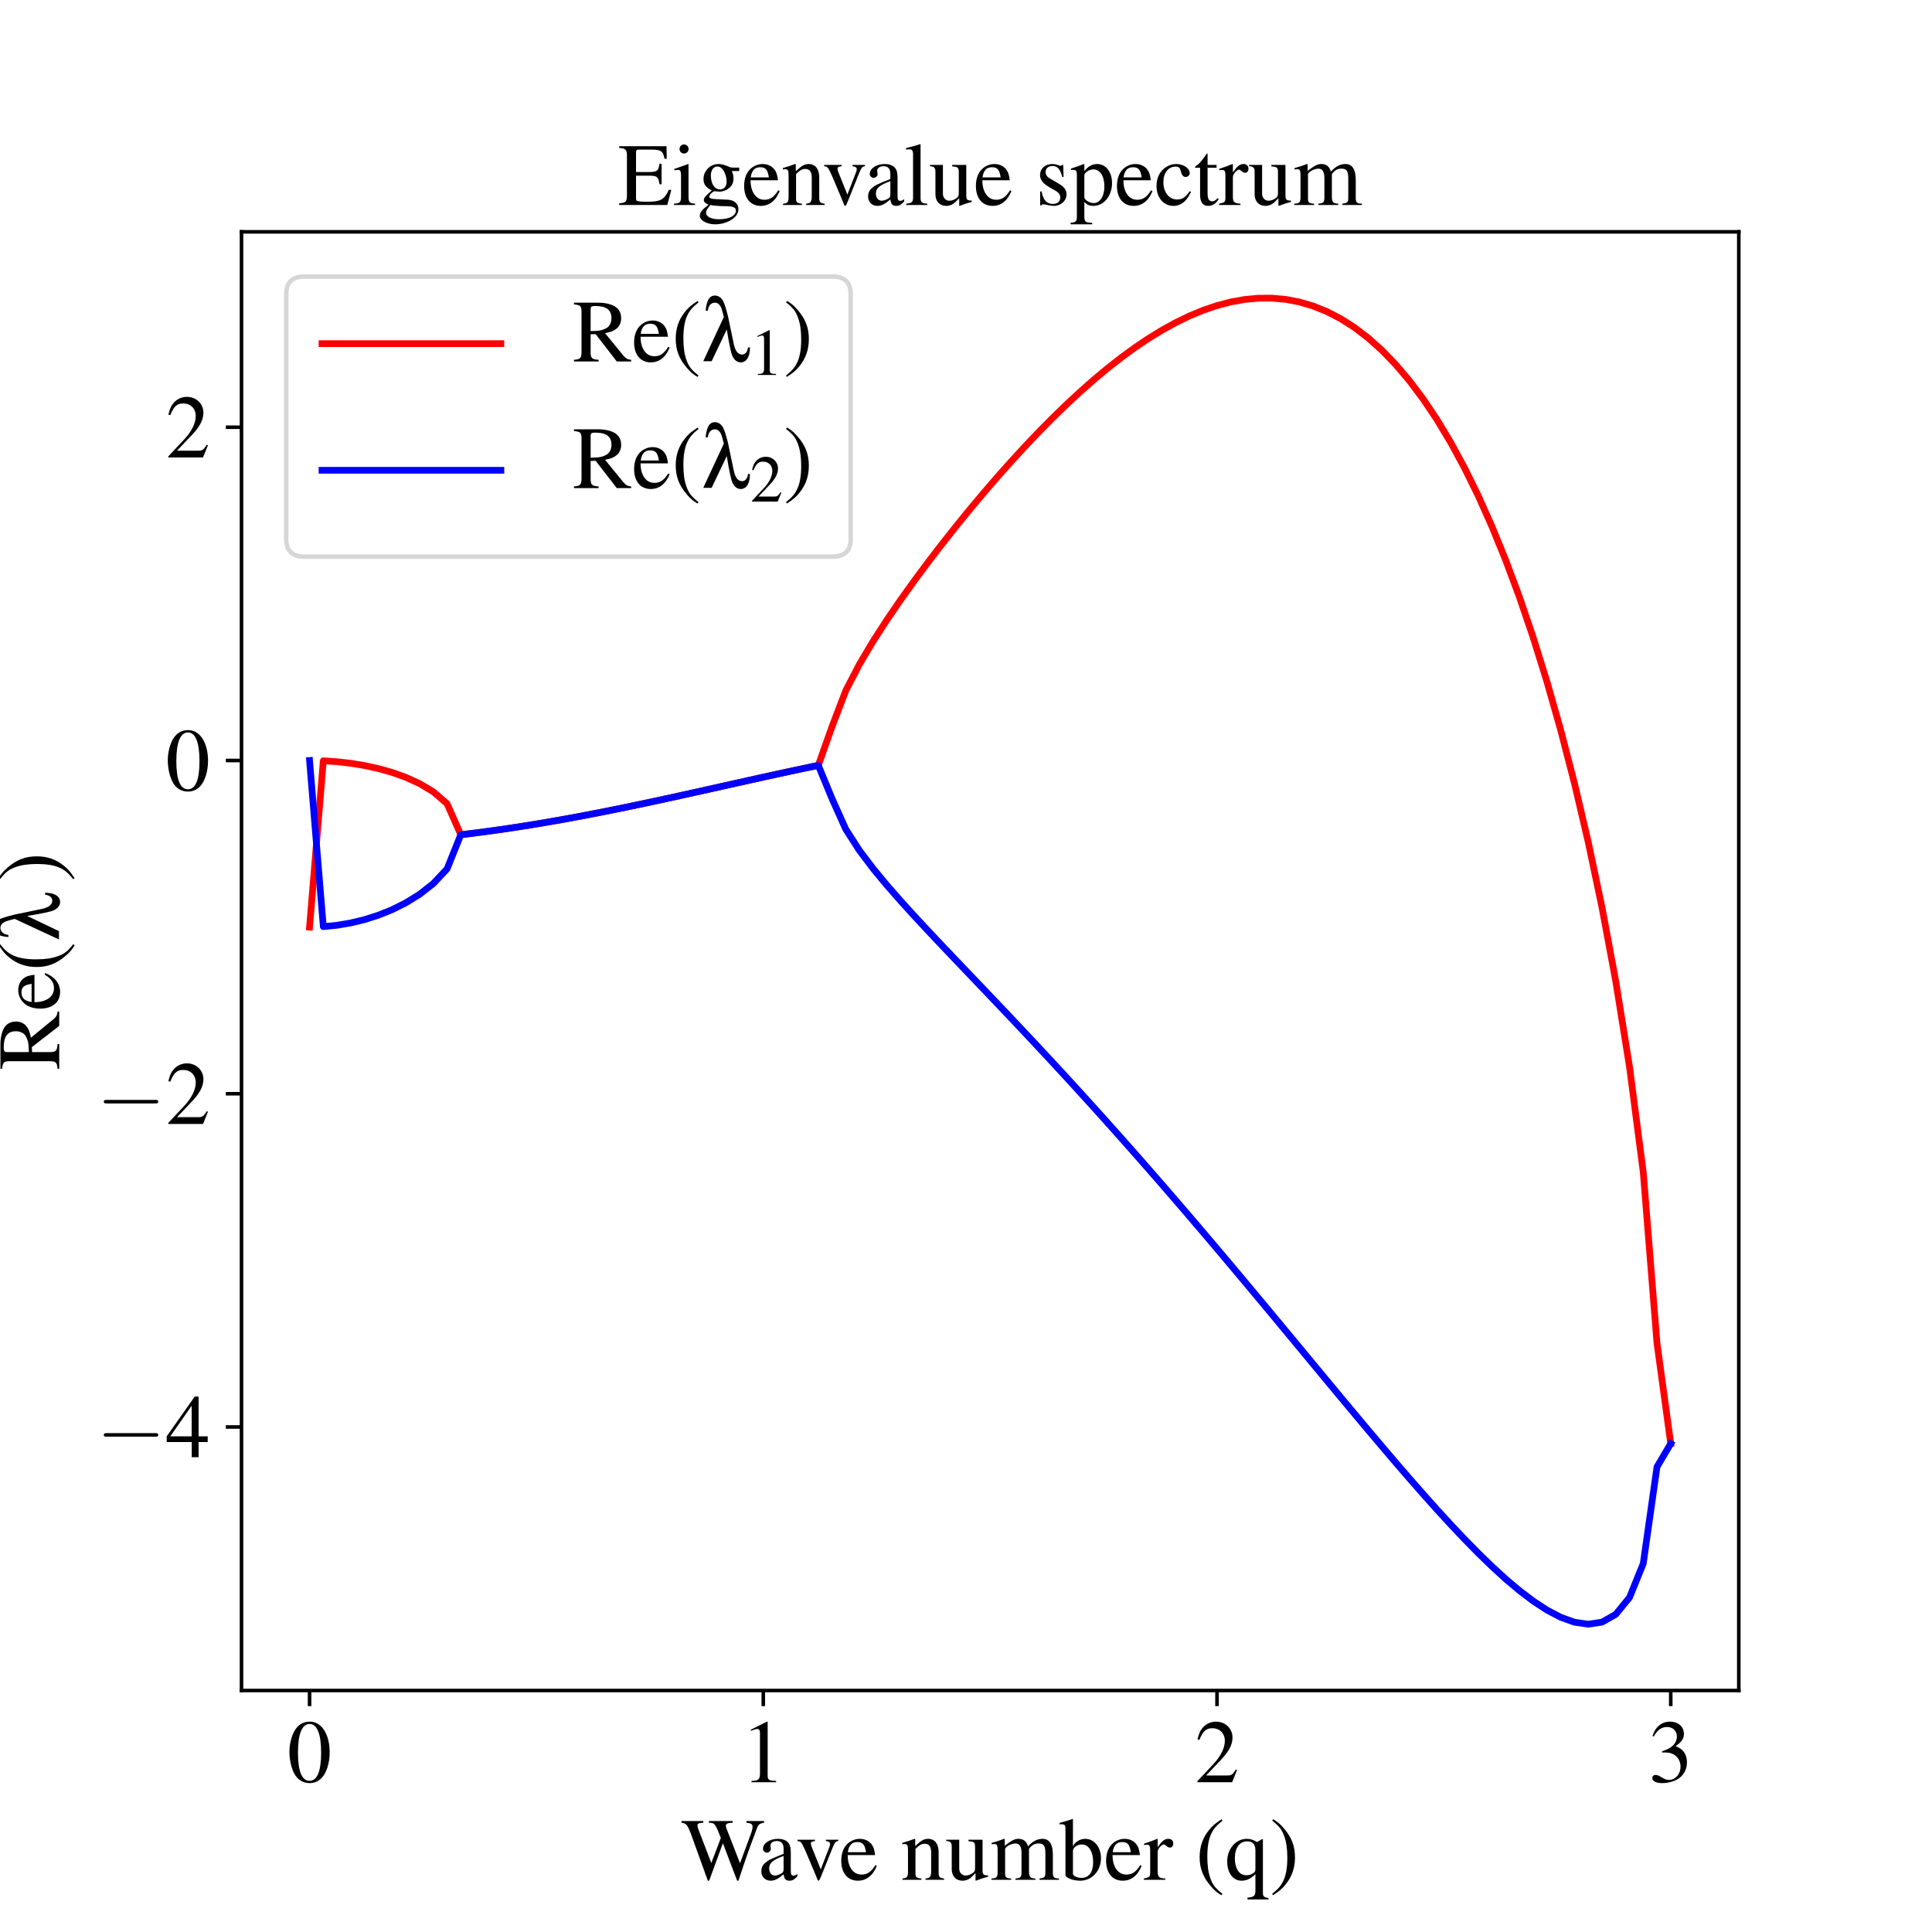 <?xml version="1.0" encoding="utf-8" standalone="no"?>
<!DOCTYPE svg PUBLIC "-//W3C//DTD SVG 1.1//EN"
  "http://www.w3.org/Graphics/SVG/1.1/DTD/svg11.dtd">
<!-- Created with matplotlib (http://matplotlib.org/) -->
<svg height="432pt" version="1.1" viewBox="0 0 432 432" width="432pt" xmlns="http://www.w3.org/2000/svg" xmlns:xlink="http://www.w3.org/1999/xlink">
 <defs>
  <style type="text/css">
*{stroke-linecap:butt;stroke-linejoin:round;}
  </style>
 </defs>
 <g id="figure_1">
  <g id="patch_1">
   <path d="M 0 432 
L 432 432 
L 432 0 
L 0 0 
z
" style="fill:#ffffff;"/>
  </g>
  <g id="axes_1">
   <g id="patch_2">
    <path d="M 54 378 
L 388.8 378 
L 388.8 51.84 
L 54 51.84 
z
" style="fill:#ffffff;"/>
   </g>
   <g id="matplotlib.axis_1">
    <g id="xtick_1">
     <g id="line2d_1">
      <defs>
       <path d="M 0 0 
L 0 3.5 
" id="mde72d233e1" style="stroke:#000000;stroke-width:0.8;"/>
      </defs>
      <g>
       <use style="stroke:#000000;stroke-width:0.8;" x="69.218" xlink:href="#mde72d233e1" y="378"/>
      </g>
     </g>
     <g id="text_1">
      <!-- $0$ -->
      <defs>
       <path d="M 25.406 68 
C 19.906 68 15.703 66.297 12 62.797 
C 6.203 57.203 2.406 45.688 2.406 34 
C 2.406 23.094 5.703 11.391 10.406 5.797 
C 14.094 1.391 19.203 -1 25 -1 
C 30.094 -1 34.406 0.688 38 4.188 
C 43.797 9.688 47.594 21.297 47.594 33.391 
C 47.594 53.891 38.5 68 25.406 68 
z
M 25.094 65.391 
C 33.5 65.391 38 54.094 38 33.188 
C 38 12.297 33.594 1.594 25 1.594 
C 16.406 1.594 12 12.297 12 33.094 
C 12 54.297 16.5 65.391 25.094 65.391 
z
" id="Nimbus_Roman_No9_L_Regular-48"/>
      </defs>
      <g transform="translate(64.237 398.509)scale(0.2 -0.2)">
       <use transform="scale(0.996)" xlink:href="#Nimbus_Roman_No9_L_Regular-48"/>
      </g>
     </g>
    </g>
    <g id="xtick_2">
     <g id="line2d_2">
      <g>
       <use style="stroke:#000000;stroke-width:0.8;" x="170.673" xlink:href="#mde72d233e1" y="378"/>
      </g>
     </g>
     <g id="text_2">
      <!-- $1$ -->
      <defs>
       <path d="M 29.094 68 
L 11.094 59 
L 11.094 57.594 
C 12.297 58.094 13.406 58.484 13.797 58.688 
C 15.594 59.391 17.297 59.781 18.297 59.781 
C 20.406 59.781 21.297 58.297 21.297 55.078 
L 21.297 9.359 
C 21.297 6.031 20.5 3.719 18.906 2.797 
C 17.406 1.891 16 1.594 11.797 1.5 
L 11.797 0 
L 39.406 0 
L 39.406 1.5 
C 31.5 1.594 29.906 2.609 29.906 7.453 
L 29.906 67.797 
z
" id="Nimbus_Roman_No9_L_Regular-49"/>
      </defs>
      <g transform="translate(165.691 398.509)scale(0.2 -0.2)">
       <use transform="scale(0.996)" xlink:href="#Nimbus_Roman_No9_L_Regular-49"/>
      </g>
     </g>
    </g>
    <g id="xtick_3">
     <g id="line2d_3">
      <g>
       <use style="stroke:#000000;stroke-width:0.8;" x="272.127" xlink:href="#mde72d233e1" y="378"/>
      </g>
     </g>
     <g id="text_3">
      <!-- $2$ -->
      <defs>
       <path d="M 47.5 13.734 
L 46.203 14.25 
C 42.5 8.5 41.203 7.594 36.703 7.594 
L 12.797 7.594 
L 29.594 25.328 
C 38.5 34.703 42.406 42.359 42.406 50.219 
C 42.406 60.281 34.297 68 23.906 68 
C 18.406 68 13.203 65.797 9.5 61.797 
C 6.297 58.375 4.797 55.156 3.094 48 
L 5.203 47.484 
C 9.203 57.359 12.797 60.594 19.703 60.594 
C 28.094 60.594 33.797 54.844 33.797 46.391 
C 33.797 38.531 29.203 29.156 20.797 20.188 
L 3 1.188 
L 3 0 
L 42 0 
z
" id="Nimbus_Roman_No9_L_Regular-50"/>
      </defs>
      <g transform="translate(267.146 398.509)scale(0.2 -0.2)">
       <use transform="scale(0.996)" xlink:href="#Nimbus_Roman_No9_L_Regular-50"/>
      </g>
     </g>
    </g>
    <g id="xtick_4">
     <g id="line2d_4">
      <g>
       <use style="stroke:#000000;stroke-width:0.8;" x="373.582" xlink:href="#mde72d233e1" y="378"/>
      </g>
     </g>
     <g id="text_4">
      <!-- $3$ -->
      <defs>
       <path d="M 15.297 33.391 
C 21.203 33.391 23.5 33.188 25.906 32.297 
C 32.094 30.094 36 24.391 36 17.5 
C 36 9.094 30.297 2.594 22.906 2.594 
C 20.203 2.594 18.203 3.297 14.5 5.688 
C 11.5 7.5 9.797 8.188 8.094 8.188 
C 5.797 8.188 4.297 6.797 4.297 4.688 
C 4.297 1.188 8.594 -1 15.594 -1 
C 23.297 -1 31.203 1.594 35.906 5.688 
C 40.594 9.797 43.203 15.594 43.203 22.297 
C 43.203 27.391 41.594 32.094 38.703 35.188 
C 36.703 37.391 34.797 38.594 30.406 40.5 
C 37.297 45.188 39.797 48.891 39.797 54.297 
C 39.797 62.391 33.406 68 24.203 68 
C 19.203 68 14.797 66.297 11.203 63.094 
C 8.203 60.391 6.703 57.797 4.5 51.797 
L 6 51.391 
C 10.094 58.703 14.594 61.984 20.906 61.984 
C 27.406 61.984 31.906 57.594 31.906 51.297 
C 31.906 47.688 30.406 44.094 27.906 41.594 
C 24.906 38.594 22.094 37.094 15.297 34.688 
z
" id="Nimbus_Roman_No9_L_Regular-51"/>
      </defs>
      <g transform="translate(368.6 398.509)scale(0.2 -0.2)">
       <use transform="scale(0.996)" xlink:href="#Nimbus_Roman_No9_L_Regular-51"/>
      </g>
     </g>
    </g>
    <g id="text_5">
     <!-- Wave number (q) -->
     <defs>
      <path d="M 93.203 66 
L 73.406 66 
L 73.406 64.094 
C 78.5 63.594 80.297 62.5 80.297 59.812 
C 80.297 57.719 79.703 55.141 78.703 52.344 
L 66.203 18.609 
L 53 52.547 
C 52.797 53.047 51.906 55.234 51.797 55.531 
C 50.906 57.625 50.297 59.516 50.297 60.609 
C 50.297 63 52.594 63.984 58 64.094 
L 58 66 
L 31.297 66 
L 31.297 64.094 
C 37 63.984 38 63.094 41.406 55.141 
L 44.703 46.984 
L 34 18.906 
L 19.594 56.328 
C 18.906 58.125 18.5 59.812 18.5 60.906 
C 18.5 63.094 19.906 63.797 25 64.094 
L 25 66 
L 0.5 66 
L 0.5 64.094 
C 5.594 63.594 7.094 61.812 10.797 52.453 
L 30.094 -1 
L 31.594 -1 
L 47 41.109 
L 63 -1 
L 64.5 -1 
C 73 24.984 74 27.766 84.906 57.031 
C 86.797 62.203 87.906 63.094 93.203 64.094 
z
" id="Nimbus_Roman_No9_L_Regular-87"/>
      <path d="M 44.203 6.594 
C 42.5 5.188 41.297 4.688 39.797 4.688 
C 37.5 4.688 36.797 6.094 36.797 10.5 
L 36.797 30 
C 36.797 35.188 36.297 38.094 34.797 40.5 
C 32.594 44.094 28.297 46 22.406 46 
C 13 46 5.594 41.094 5.594 34.797 
C 5.594 32.5 7.594 30.5 9.906 30.5 
C 12.297 30.5 14.406 32.5 14.406 34.688 
C 14.406 35.094 14.297 35.594 14.203 36.297 
C 14 37.188 13.906 38 13.906 38.688 
C 13.906 41.391 17.094 43.594 21.094 43.594 
C 26 43.594 28.703 40.688 28.703 35.297 
L 28.703 29.188 
C 13.297 23 11.594 22.188 7.297 18.391 
C 5.094 16.391 3.703 13 3.703 9.688 
C 3.703 3.391 8.094 -1 14.203 -1 
C 18.594 -1 22.703 1.094 28.797 6.297 
C 29.297 1.094 31.094 -1 35.203 -1 
C 38.594 -1 40.703 0.188 44.203 4 
z
M 28.703 12.297 
C 28.703 9.188 28.203 8.297 26.094 7.094 
C 23.703 5.688 20.906 4.797 18.797 4.797 
C 15.297 4.797 12.5 8.188 12.5 12.5 
L 12.5 12.891 
C 12.5 18.797 16.594 22.391 28.703 26.797 
z
" id="Nimbus_Roman_No9_L_Regular-97"/>
      <path d="M 47.703 45 
L 33.797 45 
L 33.797 43.484 
C 37 43.188 38.5 42.203 38.5 40.312 
C 38.5 39.328 38.297 38.344 37.906 37.344 
L 28 11.688 
L 17.797 37.047 
C 17.203 38.438 16.906 39.828 16.906 40.719 
C 16.906 42.5 18 43.188 21.5 43.484 
L 21.5 45 
L 1.906 45 
L 1.906 43.484 
C 5.703 43.297 6.406 42.297 11 32.094 
L 23 3.672 
C 23.203 3.078 23.5 2.375 23.797 1.594 
C 24.406 -0.203 25 -1 25.594 -1 
C 26.203 -1 26.906 0.297 28.406 3.969 
L 41.203 35.766 
C 44.094 42.5 44.703 43.188 47.703 43.484 
z
" id="Nimbus_Roman_No9_L_Regular-118"/>
      <path d="M 40.797 16.438 
C 36 8.812 31.703 5.891 25.297 5.891 
C 19.594 5.891 15.297 8.812 12.406 14.531 
C 10.594 18.344 9.906 21.656 9.703 27.797 
L 40.5 27.797 
C 39.703 34.266 38.703 37.141 36.203 40.312 
C 33.203 43.891 28.594 46 23.406 46 
C 18.406 46 13.703 44.188 9.906 40.812 
C 5.203 36.734 2.5 29.688 2.5 21.469 
C 2.5 7.594 9.703 -1 21.203 -1 
C 30.703 -1 38.203 4.891 42.406 15.734 
z
M 9.906 31 
C 11 38.719 14.406 42.391 20.5 42.391 
C 26.594 42.391 29 39.609 30.297 31 
z
" id="Nimbus_Roman_No9_L_Regular-101"/>
      <path d="M 1.594 39.797 
C 2.203 40.094 3.203 40.188 4.297 40.188 
C 7.094 40.188 8 38.688 8 33.797 
L 8 9 
C 8 3.297 6.906 1.891 1.797 1.5 
L 1.797 0 
L 23 0 
L 23 1.5 
C 17.906 1.891 16.406 3.094 16.406 6.688 
L 16.406 34.797 
C 21.203 39.297 23.406 40.484 26.703 40.484 
C 31.594 40.484 34 37.391 34 30.797 
L 34 9.891 
C 34 3.594 32.703 1.891 27.703 1.5 
L 27.703 0 
L 48.5 0 
L 48.5 1.5 
C 43.594 2 42.406 3.188 42.406 8.094 
L 42.406 31 
C 42.406 40.391 38 46 30.594 46 
C 26 46 22.906 44.297 16.094 37.891 
L 16.094 45.797 
L 15.406 46 
C 10.5 44.188 7.094 43.094 1.594 41.484 
z
" id="Nimbus_Roman_No9_L_Regular-110"/>
      <path d="M 47.906 4.984 
L 47.406 4.984 
C 42.797 4.984 41.703 6.094 41.703 10.688 
L 41.703 45 
L 25.906 45 
L 25.906 43.297 
C 32.094 43 33.297 42 33.297 37 
L 33.297 13.5 
C 33.297 10.688 32.797 9.297 31.406 8.188 
C 28.703 6 25.594 4.797 22.594 4.797 
C 18.703 4.797 15.5 8.188 15.5 12.391 
L 15.5 45 
L 0.906 45 
L 0.906 43.594 
C 5.703 43.297 7.094 41.797 7.094 37.188 
L 7.094 12 
C 7.094 4.094 11.906 -1 19.203 -1 
C 22.906 -1 26.797 0.594 29.5 3.297 
L 33.797 7.594 
L 33.797 -0.703 
L 34.203 -1 
C 39.203 1 42.797 2.094 47.906 3.5 
z
" id="Nimbus_Roman_No9_L_Regular-117"/>
      <path d="M 1.906 39.797 
C 3.203 40.094 4 40.188 5.094 40.188 
C 7.703 40.188 8.594 38.594 8.594 33.797 
L 8.594 8.5 
C 8.594 3.094 7.203 1.594 1.594 1.5 
L 1.594 0 
L 23.797 0 
L 23.797 1.5 
C 18.5 1.688 17 2.797 17 6.688 
L 17 34.891 
C 17 35.094 17.797 36.094 18.5 36.797 
C 21 39.094 25.297 40.797 28.797 40.797 
C 33.203 40.797 35.406 37.297 35.406 30.297 
L 35.406 8.594 
C 35.406 3 34.297 1.891 28.594 1.5 
L 28.594 0 
L 51 0 
L 51 1.5 
C 45.297 1.594 43.797 3.297 43.797 9.5 
L 43.797 34.688 
C 46.797 39 50.094 40.797 54.703 40.797 
C 60.406 40.797 62.203 38.094 62.203 29.797 
L 62.203 8.688 
C 62.203 3 61.406 2.188 55.594 1.5 
L 55.594 0 
L 77.5 0 
L 77.5 1.5 
L 74.906 1.688 
C 71.906 1.891 70.594 3.688 70.594 7.594 
L 70.594 28.188 
C 70.594 40 66.703 46 59 46 
C 53.203 46 48.094 43.391 42.703 37.594 
C 40.906 43.297 37.5 46 32.094 46 
C 27.703 46 24.906 44.594 16.594 38.297 
L 16.594 45.797 
L 15.906 46 
C 10.797 44.094 7.406 42.984 1.906 41.484 
z
" id="Nimbus_Roman_No9_L_Regular-109"/>
      <path d="M 15.297 68.094 
L 14.797 68.297 
C 10.594 66.797 7.906 66 3.203 64.688 
L 0.297 63.891 
L 0.297 62.297 
C 0.906 62.391 1.297 62.391 2 62.391 
C 6 62.391 6.906 61.5 6.906 57.297 
L 6.906 5.391 
C 6.906 2.297 15.406 -1 23.406 -1 
C 36.594 -1 46.797 9.984 46.797 24.297 
C 46.797 36.594 39.203 46 29.203 46 
C 23.094 46 17.297 42.391 15.297 37.484 
z
M 15.297 32.188 
C 15.297 36.094 20 39.688 25.203 39.688 
C 33 39.688 38 31.891 38 19.688 
C 38 8.594 33.203 2.188 25 2.188 
C 19.797 2.188 15.297 4.484 15.297 6.984 
z
" id="Nimbus_Roman_No9_L_Regular-98"/>
      <path d="M 0.703 39 
C 2.094 39.297 3 39.391 4.203 39.391 
C 6.703 39.391 7.594 37.797 7.594 33.391 
L 7.594 8.391 
C 7.594 3.391 6.906 2.688 0.5 1.5 
L 0.5 0 
L 24.5 0 
L 24.5 1.5 
C 17.703 1.797 16 3.297 16 9 
L 16 31.5 
C 16 34.688 20.297 39.688 23 39.688 
C 23.594 39.688 24.5 39.188 25.594 38.188 
C 27.203 36.797 28.297 36.188 29.594 36.188 
C 32 36.188 33.5 37.891 33.5 40.688 
C 33.5 43.984 31.406 46 28 46 
C 23.797 46 20.906 43.688 16 36.594 
L 16 45.797 
L 15.5 46 
C 10.203 43.797 6.594 42.5 0.703 40.594 
z
" id="Nimbus_Roman_No9_L_Regular-114"/>
      <path d="M 29.5 68 
C 22.094 63.188 19.094 60.594 15.406 55.984 
C 8.297 47.297 4.797 37.297 4.797 25.594 
C 4.797 12.891 8.5 3.094 17.297 -7.109 
C 21.406 -11.906 24 -14.109 29.203 -17.312 
L 30.406 -15.719 
C 22.406 -9.406 19.594 -5.906 16.906 1.594 
C 14.5 8.281 13.406 15.891 13.406 25.891 
C 13.406 36.391 14.703 44.594 17.406 50.797 
C 20.203 56.984 23.203 60.594 30.406 66.391 
z
" id="Nimbus_Roman_No9_L_Regular-40"/>
      <path d="M 36 42.391 
C 31.406 45.094 28.406 46 24.5 46 
C 12 46 2.406 34.812 2.406 20.453 
C 2.406 7.891 9 -1 18.406 -1 
C 24.203 -1 29.703 1.594 34.094 6.391 
L 34.094 -12.406 
C 34.094 -18 32.297 -19.5 25.203 -20 
L 25.203 -22 
L 48.797 -22 
L 48.797 -20.609 
C 43.297 -19.391 42.5 -18.578 42.5 -14.312 
L 42.5 45.594 
L 41.406 45.594 
z
M 34.094 12.672 
C 34.094 10.281 33.703 8.984 32.703 8.188 
C 30.5 6.297 27.203 5.094 24.094 5.094 
C 21 5.094 18.297 6.094 16.297 8.078 
C 13.094 10.984 11 17.453 11 24.047 
C 11 35.812 16.297 43.188 24.797 43.188 
C 31 43.188 34.094 39.906 34.094 33.219 
z
" id="Nimbus_Roman_No9_L_Regular-113"/>
      <path d="M 3.797 -17.312 
C 11.203 -12.516 14.203 -9.906 17.906 -5.312 
C 25 3.391 28.5 13.391 28.5 25.094 
C 28.5 37.891 24.797 47.594 16 57.797 
C 11.906 62.594 9.297 64.797 4.094 68 
L 2.906 66.391 
C 10.906 60.094 13.594 56.594 16.406 49.094 
C 18.797 42.391 19.906 34.797 19.906 24.797 
C 19.906 14.391 18.594 6.094 15.906 -0.016 
C 13.094 -6.312 10.094 -9.906 2.906 -15.719 
z
" id="Nimbus_Roman_No9_L_Regular-41"/>
     </defs>
     <g transform="translate(152.279 420.332)scale(0.2 -0.2)">
      <use transform="scale(0.996)" xlink:href="#Nimbus_Roman_No9_L_Regular-87"/>
      <use transform="translate(86.077 0)scale(0.996)" xlink:href="#Nimbus_Roman_No9_L_Regular-97"/>
      <use transform="translate(128.319 0)scale(0.996)" xlink:href="#Nimbus_Roman_No9_L_Regular-118"/>
      <use transform="translate(176.639 0)scale(0.996)" xlink:href="#Nimbus_Roman_No9_L_Regular-101"/>
      <use transform="translate(245.779 0)scale(0.996)" xlink:href="#Nimbus_Roman_No9_L_Regular-110"/>
      <use transform="translate(295.592 0)scale(0.996)" xlink:href="#Nimbus_Roman_No9_L_Regular-117"/>
      <use transform="translate(345.405 0)scale(0.996)" xlink:href="#Nimbus_Roman_No9_L_Regular-109"/>
      <use transform="translate(422.914 0)scale(0.996)" xlink:href="#Nimbus_Roman_No9_L_Regular-98"/>
      <use transform="translate(472.727 0)scale(0.996)" xlink:href="#Nimbus_Roman_No9_L_Regular-101"/>
      <use transform="translate(516.96 0)scale(0.996)" xlink:href="#Nimbus_Roman_No9_L_Regular-114"/>
      <use transform="translate(575.042 0)scale(0.996)" xlink:href="#Nimbus_Roman_No9_L_Regular-40"/>
      <use transform="translate(608.217 0)scale(0.996)" xlink:href="#Nimbus_Roman_No9_L_Regular-113"/>
      <use transform="translate(658.031 0)scale(0.996)" xlink:href="#Nimbus_Roman_No9_L_Regular-41"/>
     </g>
    </g>
   </g>
   <g id="matplotlib.axis_2">
    <g id="ytick_1">
     <g id="line2d_5">
      <defs>
       <path d="M 0 0 
L -3.5 0 
" id="m377413f483" style="stroke:#000000;stroke-width:0.8;"/>
      </defs>
      <g>
       <use style="stroke:#000000;stroke-width:0.8;" x="54" xlink:href="#m377413f483" y="319.076"/>
      </g>
     </g>
     <g id="text_6">
      <!-- $-4$ -->
      <defs>
       <path d="M 65.906 23 
C 67.594 23 69.406 23 69.406 25 
C 69.406 27 67.594 27 65.906 27 
L 11.797 27 
C 10.094 27 8.297 27 8.297 25 
C 8.297 23 10.094 23 11.797 23 
z
" id="CMSY10-0"/>
       <path d="M 47.203 23.391 
L 37 23.391 
L 37 68 
L 32.594 68 
L 1.203 23.391 
L 1.203 17 
L 29.297 17 
L 29.297 0 
L 37 0 
L 37 17 
L 47.203 17 
z
M 29.203 23.391 
L 5.203 23.391 
L 29.203 57.766 
z
" id="Nimbus_Roman_No9_L_Regular-52"/>
      </defs>
      <g transform="translate(21.556 325.831)scale(0.2 -0.2)">
       <use transform="scale(0.996)" xlink:href="#CMSY10-0"/>
       <use transform="translate(77.409 0)scale(0.996)" xlink:href="#Nimbus_Roman_No9_L_Regular-52"/>
      </g>
     </g>
    </g>
    <g id="ytick_2">
     <g id="line2d_6">
      <g>
       <use style="stroke:#000000;stroke-width:0.8;" x="54" xlink:href="#m377413f483" y="244.561"/>
      </g>
     </g>
     <g id="text_7">
      <!-- $-2$ -->
      <g transform="translate(21.556 251.315)scale(0.2 -0.2)">
       <use transform="scale(0.996)" xlink:href="#CMSY10-0"/>
       <use transform="translate(77.409 0)scale(0.996)" xlink:href="#Nimbus_Roman_No9_L_Regular-50"/>
      </g>
     </g>
    </g>
    <g id="ytick_3">
     <g id="line2d_7">
      <g>
       <use style="stroke:#000000;stroke-width:0.8;" x="54" xlink:href="#m377413f483" y="170.045"/>
      </g>
     </g>
     <g id="text_8">
      <!-- $0$ -->
      <g transform="translate(37.037 176.8)scale(0.2 -0.2)">
       <use transform="scale(0.996)" xlink:href="#Nimbus_Roman_No9_L_Regular-48"/>
      </g>
     </g>
    </g>
    <g id="ytick_4">
     <g id="line2d_8">
      <g>
       <use style="stroke:#000000;stroke-width:0.8;" x="54" xlink:href="#m377413f483" y="95.529"/>
      </g>
     </g>
     <g id="text_9">
      <!-- $2$ -->
      <g transform="translate(37.037 102.284)scale(0.2 -0.2)">
       <use transform="scale(0.996)" xlink:href="#Nimbus_Roman_No9_L_Regular-50"/>
      </g>
     </g>
    </g>
    <g id="text_10">
     <!-- Re($\lambda$) -->
     <defs>
      <path d="M 65.906 1.891 
C 62.094 2.188 60.094 3.188 57.203 6.578 
L 36.594 31.797 
C 43.297 33.094 46.297 34.281 49.594 36.969 
C 52.797 39.562 54.703 43.75 54.703 48.438 
C 54.703 52.719 53.406 56.406 50.797 59.297 
C 47 63.391 38.703 66 29.297 66 
L 1.703 66 
L 1.703 64.094 
C 9.203 63.297 10.203 62.203 10.203 55.125 
L 10.203 11.953 
C 10.203 3.688 9.203 2.484 1.703 1.891 
L 1.703 0 
L 29.406 0 
L 29.406 1.891 
C 21.703 2.391 20.406 3.688 20.406 10.859 
L 20.406 30.5 
L 26 30.703 
L 49.797 0 
L 65.906 0 
z
M 20.406 58.688 
C 20.406 61.484 21.5 62.297 25.5 62.297 
C 38 62.297 43.797 57.984 43.797 48.594 
C 43.797 43.594 41.703 39.391 38.094 37.484 
C 33.5 34.891 30 34.297 20.406 34.094 
z
" id="Nimbus_Roman_No9_L_Regular-82"/>
      <path d="M 7.5 57.031 
C 8.203 62.703 11.094 66 15.594 66 
C 18.797 66 21.5 63.5 23 59.031 
C 23.703 57.031 24.594 53.75 25.5 49.969 
L 2.406 0.297 
L 11.797 0.297 
L 28.797 35.953 
C 32 16.547 33.594 9.484 35.406 5.594 
C 37.594 1.297 40.797 -1 44.5 -1 
C 48.406 -1 51.5 1.391 53.203 5.797 
C 54.297 8.484 54.703 11.172 54.797 15.844 
L 52.703 15.844 
C 51.906 10.672 49.594 7.797 46 7.797 
C 43 7.797 40.406 9.688 38.797 13.172 
C 37.5 15.75 36.797 18.344 35.406 25.703 
L 32.703 38.531 
C 32.594 38.828 32.5 39.531 32.297 40.531 
C 30 53.359 26.406 65.5 24 69.094 
C 21.797 72.297 18.797 74 15.5 74 
C 9.406 74 6.203 68.797 5.094 57.031 
z
" id="Standard_Symbols_L-108"/>
     </defs>
     <g transform="translate(13.242 239.318)rotate(-90)scale(0.2 -0.2)">
      <use transform="scale(0.996)" xlink:href="#Nimbus_Roman_No9_L_Regular-82"/>
      <use transform="translate(66.45 0)scale(0.996)" xlink:href="#Nimbus_Roman_No9_L_Regular-101"/>
      <use transform="translate(110.684 0)scale(0.996)" xlink:href="#Nimbus_Roman_No9_L_Regular-40"/>
      <use transform="translate(143.859 0)scale(0.996)" xlink:href="#Standard_Symbols_L-108"/>
      <use transform="translate(210.807 0)scale(0.996)" xlink:href="#Nimbus_Roman_No9_L_Regular-41"/>
     </g>
    </g>
   </g>
   <g id="line2d_9">
    <path clip-path="url(#p642fc4916e)" d="M 69.218 207.303 
L 72.293 170.114 
L 75.367 170.321 
L 78.441 170.672 
L 81.516 171.176 
L 84.59 171.849 
L 87.664 172.714 
L 90.739 173.811 
L 93.813 175.21 
L 96.888 177.05 
L 99.962 179.7 
L 103.036 186.65 
L 106.111 186.276 
L 109.185 185.873 
L 112.26 185.442 
L 115.334 184.984 
L 118.408 184.501 
L 121.483 183.993 
L 124.557 183.461 
L 127.631 182.908 
L 130.706 182.334 
L 133.78 181.741 
L 136.855 181.13 
L 139.929 180.504 
L 143.003 179.863 
L 146.078 179.21 
L 149.152 178.546 
L 152.226 177.873 
L 155.301 177.193 
L 158.375 176.509 
L 161.45 175.823 
L 164.524 175.136 
L 167.598 174.451 
L 170.673 173.771 
L 173.747 173.097 
L 176.821 172.433 
L 179.896 171.781 
L 182.97 171.143 
L 186.045 162.468 
L 189.119 154.424 
L 192.193 148.497 
L 195.268 143.328 
L 198.342 138.573 
L 201.417 134.087 
L 204.491 129.797 
L 207.565 125.661 
L 210.64 121.657 
L 213.714 117.77 
L 216.788 113.992 
L 219.863 110.321 
L 222.937 106.754 
L 226.012 103.294 
L 229.086 99.943 
L 232.16 96.707 
L 235.235 93.59 
L 238.309 90.599 
L 241.383 87.74 
L 244.458 85.022 
L 247.532 82.451 
L 250.607 80.037 
L 253.681 77.788 
L 256.755 75.714 
L 259.83 73.825 
L 262.904 72.13 
L 265.979 70.641 
L 269.053 69.369 
L 272.127 68.324 
L 275.202 67.519 
L 278.276 66.965 
L 281.35 66.677 
L 284.425 66.665 
L 287.499 66.946 
L 290.574 67.532 
L 293.648 68.438 
L 296.722 69.68 
L 299.797 71.274 
L 302.871 73.237 
L 305.945 75.586 
L 309.02 78.341 
L 312.094 81.522 
L 315.169 85.15 
L 318.243 89.248 
L 321.317 93.84 
L 324.392 98.955 
L 327.466 104.621 
L 330.54 110.872 
L 333.615 117.746 
L 336.689 125.286 
L 339.764 133.542 
L 342.838 142.575 
L 345.912 152.457 
L 348.987 163.281 
L 352.061 175.171 
L 355.136 188.294 
L 358.21 202.899 
L 361.284 219.388 
L 364.359 238.51 
L 367.433 262.078 
L 370.507 300.323 
L 373.582 322.802 
" style="fill:none;stroke:#ff0000;stroke-linecap:square;stroke-width:1.5;"/>
   </g>
   <g id="line2d_10">
    <path clip-path="url(#p642fc4916e)" d="M 69.218 170.045 
L 72.293 207.2 
L 75.367 206.89 
L 78.441 206.368 
L 81.516 205.626 
L 84.59 204.647 
L 87.664 203.41 
L 90.739 201.875 
L 93.813 199.974 
L 96.888 197.568 
L 99.962 194.289 
L 103.036 186.65 
L 106.111 186.276 
L 109.185 185.873 
L 112.26 185.442 
L 115.334 184.984 
L 118.408 184.501 
L 121.483 183.993 
L 124.557 183.461 
L 127.631 182.908 
L 130.706 182.334 
L 133.78 181.741 
L 136.855 181.13 
L 139.929 180.504 
L 143.003 179.863 
L 146.078 179.21 
L 149.152 178.546 
L 152.226 177.873 
L 155.301 177.193 
L 158.375 176.509 
L 161.45 175.823 
L 164.524 175.136 
L 167.598 174.451 
L 170.673 173.771 
L 173.747 173.097 
L 176.821 172.433 
L 179.896 171.781 
L 182.97 171.143 
L 186.045 178.578 
L 189.119 185.422 
L 192.193 190.196 
L 195.268 194.263 
L 198.342 197.975 
L 201.417 201.483 
L 204.491 204.866 
L 207.565 208.171 
L 210.64 211.429 
L 213.714 214.662 
L 216.788 217.883 
L 219.863 221.104 
L 222.937 224.333 
L 226.012 227.575 
L 229.086 230.834 
L 232.16 234.115 
L 235.235 237.42 
L 238.309 240.751 
L 241.383 244.109 
L 244.458 247.495 
L 247.532 250.91 
L 250.607 254.354 
L 253.681 257.826 
L 256.755 261.326 
L 259.83 264.854 
L 262.904 268.408 
L 265.979 271.988 
L 269.053 275.592 
L 272.127 279.218 
L 275.202 282.864 
L 278.276 286.529 
L 281.35 290.209 
L 284.425 293.903 
L 287.499 297.606 
L 290.574 301.315 
L 293.648 305.026 
L 296.722 308.735 
L 299.797 312.436 
L 302.871 316.124 
L 305.945 319.793 
L 309.02 323.434 
L 312.094 327.04 
L 315.169 330.602 
L 318.243 334.107 
L 321.317 337.545 
L 324.392 340.898 
L 327.466 344.151 
L 330.54 347.283 
L 333.615 350.268 
L 336.689 353.076 
L 339.764 355.671 
L 342.838 358.005 
L 345.912 360.018 
L 348.987 361.631 
L 352.061 362.734 
L 355.136 363.175 
L 358.21 362.716 
L 361.284 360.972 
L 364.359 357.207 
L 367.433 349.622 
L 370.507 328.001 
L 373.582 322.802 
" style="fill:none;stroke:#0000ff;stroke-linecap:square;stroke-width:1.5;"/>
   </g>
   <g id="patch_3">
    <path d="M 54 378 
L 54 51.84 
" style="fill:none;stroke:#000000;stroke-linecap:square;stroke-linejoin:miter;stroke-width:0.8;"/>
   </g>
   <g id="patch_4">
    <path d="M 388.8 378 
L 388.8 51.84 
" style="fill:none;stroke:#000000;stroke-linecap:square;stroke-linejoin:miter;stroke-width:0.8;"/>
   </g>
   <g id="patch_5">
    <path d="M 54 378 
L 388.8 378 
" style="fill:none;stroke:#000000;stroke-linecap:square;stroke-linejoin:miter;stroke-width:0.8;"/>
   </g>
   <g id="patch_6">
    <path d="M 54 51.84 
L 388.8 51.84 
" style="fill:none;stroke:#000000;stroke-linecap:square;stroke-linejoin:miter;stroke-width:0.8;"/>
   </g>
   <g id="text_11">
    <!-- Eigenvalue spectrum -->
    <defs>
     <path d="M 59.703 16.984 
L 56.906 16.984 
C 51.906 6.109 47.594 3.688 33.297 3.688 
L 30.594 3.688 
C 25.703 3.688 21.5 4.203 20.797 4.906 
C 20.297 5.203 20.094 6.312 20.094 8.016 
L 20.094 32.891 
L 35.5 32.891 
C 43.703 32.891 45.203 31.578 46.5 23.234 
L 48.797 23.234 
L 48.797 46.344 
L 46.5 46.344 
C 45.797 42.312 45.406 40.828 44.297 39.453 
C 43 37.781 40.203 37 35.5 37 
L 20.094 37 
L 20.094 58.844 
C 20.094 61.594 20.703 62.188 23.406 62.188 
L 36.906 62.188 
C 48.203 62.188 50.406 60.719 52.094 51.859 
L 54.594 51.859 
L 54.297 66 
L 1.203 66 
L 1.203 64.094 
C 8.594 63.5 9.906 62.109 9.906 55.125 
L 9.906 10.859 
C 9.906 3.891 8.5 2.391 1.203 1.891 
L 1.203 0 
L 55.203 0 
z
" id="Nimbus_Roman_No9_L_Regular-69"/>
     <path d="M 17.5 46 
L 2 40.5 
L 2 39 
L 2.797 39.094 
C 4 39.297 5.297 39.391 6.203 39.391 
C 8.594 39.391 9.5 37.797 9.5 33.391 
L 9.5 10.188 
C 9.5 3 8.5 1.891 1.594 1.5 
L 1.594 0 
L 25.297 0 
L 25.297 1.5 
C 18.703 2 17.906 3 17.906 10.188 
L 17.906 45.688 
z
M 12.797 68 
C 10.094 68 7.797 65.688 7.797 62.891 
C 7.797 60.094 10 57.797 12.797 57.797 
C 15.703 57.797 18 59.984 18 62.891 
C 18 65.688 15.703 68 12.797 68 
z
" id="Nimbus_Roman_No9_L_Regular-105"/>
     <path d="M 47 38.094 
L 47 42 
L 39.297 42 
C 37.297 42 35.797 42.719 33.797 43.688 
L 31.594 44.484 
C 28.906 45.484 26.203 46 23.594 46 
C 14.297 46 6.906 38.094 6.906 29.328 
C 6.906 23.266 9.594 19.609 16.203 16.391 
C 14.297 14.594 12.5 12.906 11.906 12.406 
C 8.594 9.531 7.297 7.547 7.297 5.562 
C 7.297 3.484 8.5 2.297 12.594 0.297 
C 5.5 -4.938 2.797 -8.266 2.797 -11.984 
C 2.797 -17.312 10.594 -21.703 20.094 -21.703 
C 27.594 -21.703 35.406 -19.109 40.594 -14.906 
C 44.406 -11.781 46.094 -8.562 46.094 -4.734 
C 46.094 1.5 41.406 5.672 34 5.969 
L 21.094 6.562 
C 15.797 6.75 13.297 7.656 13.297 9.234 
C 13.297 11.219 16.594 14.703 19.297 15.5 
C 20.203 15.391 20.906 15.297 21.203 15.297 
C 23.094 15.094 24.406 15 25 15 
C 28.703 15 32.703 16.5 35.797 19.125 
C 39.094 21.828 40.594 25.188 40.594 30 
C 40.594 32.797 40.094 35.016 38.703 38.094 
z
M 14.703 0 
C 18 -0.719 26 -1.312 30.906 -1.312 
C 40 -1.312 43.297 -2.625 43.297 -6.25 
C 43.297 -12.078 35.703 -16 24.406 -16 
C 15.594 -16 9.797 -13.094 9.797 -8.656 
C 9.797 -6.344 10.5 -5.031 14.703 0 
z
M 15.203 33.281 
C 15.203 38.984 18 43.188 22.594 43.188 
C 25.703 43.188 28.297 40.797 29.906 37.797 
C 31.703 34.438 32.906 30 32.906 26.25 
C 32.906 20.859 30 17.5 25.406 17.5 
C 19.406 17.5 15.203 23.75 15.203 32.984 
z
" id="Nimbus_Roman_No9_L_Regular-103"/>
     <path d="M 1.906 62.297 
L 2.5 62.297 
C 3.594 62.391 4.797 62.5 5.594 62.5 
C 8.797 62.5 9.797 61.094 9.797 56.391 
L 9.797 8.688 
C 9.797 3.297 8.406 2 2.094 1.5 
L 2.094 0 
L 25.703 0 
L 25.703 1.5 
C 19.406 1.891 18.203 2.891 18.203 8.391 
L 18.203 68.094 
L 17.797 68.297 
C 12.594 66.594 8.797 65.594 1.906 63.891 
z
" id="Nimbus_Roman_No9_L_Regular-108"/>
     <path d="M 31.5 31.391 
L 31.094 45 
L 30 45 
L 29.797 44.797 
C 28.906 44.094 28.797 43.984 28.406 43.984 
C 27.797 43.984 26.797 44.188 25.703 44.688 
C 23.5 45.594 21.297 46 18.703 46 
C 10.797 46 5.094 40.891 5.094 33.672 
C 5.094 28.062 8.297 24.047 16.797 19.234 
L 22.594 15.922 
C 26.094 13.922 27.797 11.516 27.797 8.406 
C 27.797 4 24.594 1.188 19.5 1.188 
C 16.094 1.188 13 2.5 11.094 4.703 
C 9 7.203 8.094 9.516 6.797 15.219 
L 5.203 15.219 
L 5.203 -0.406 
L 6.5 -0.406 
C 7.203 0.594 7.594 0.797 8.797 0.797 
C 9.703 0.797 11.094 0.594 13.406 0 
C 16.203 -0.609 18.906 -1 20.703 -1 
C 28.406 -1 34.797 4.797 34.797 11.812 
C 34.797 16.828 32.406 20.141 26.406 23.75 
L 15.594 30.156 
C 12.797 31.766 11.297 34.266 11.297 36.969 
C 11.297 40.984 14.406 43.797 19 43.797 
C 24.703 43.797 27.703 40.391 30 31.469 
z
" id="Nimbus_Roman_No9_L_Regular-115"/>
     <path d="M 0.906 39.297 
C 1.797 39.391 2.5 39.391 3.406 39.391 
C 6.797 39.391 7.5 38.391 7.5 33.703 
L 7.5 -13.109 
C 7.5 -18.312 6.406 -19.406 0.5 -20 
L 0.5 -21.703 
L 24.703 -21.703 
L 24.703 -20 
C 17.203 -19.906 15.906 -18.797 15.906 -12.469 
L 15.906 3.297 
C 19.406 0 21.797 -1 26 -1 
C 37.797 -1 47 10.188 47 24.688 
C 47 37.094 40 46 30.297 46 
C 24.703 46 20.297 43.484 15.906 38.094 
L 15.906 45.797 
L 15.297 46 
C 9.906 43.891 6.406 42.594 0.906 40.891 
z
M 15.906 33.391 
C 15.906 36.391 21.5 39.984 26.094 39.984 
C 33.5 39.984 38.406 32.391 38.406 20.797 
C 38.406 9.688 33.5 2.188 26.297 2.188 
C 21.594 2.188 15.906 5.797 15.906 8.797 
z
" id="Nimbus_Roman_No9_L_Regular-112"/>
     <path d="M 39.797 15.594 
C 35 8.594 31.406 6.188 25.703 6.188 
C 16.594 6.188 10.203 14.188 10.203 25.688 
C 10.203 35.984 15.703 43.094 23.797 43.094 
C 27.406 43.094 28.703 41.984 29.703 38.297 
L 30.297 36.094 
C 31.094 33.297 32.906 31.484 35 31.484 
C 37.594 31.484 39.797 33.391 39.797 35.688 
C 39.797 41.297 32.797 46 24.406 46 
C 19.5 46 14.406 43.984 10.297 40.391 
C 5.297 35.984 2.5 29.188 2.5 21.297 
C 2.5 8.297 10.406 -1 21.5 -1 
C 26 -1 30 0.594 33.594 3.688 
C 36.297 6.094 38.203 8.797 41.203 14.688 
z
" id="Nimbus_Roman_No9_L_Regular-99"/>
     <path d="M 25.5 45 
L 15.406 45 
L 15.406 56.594 
C 15.406 57.594 15.297 57.891 14.703 57.891 
C 14 57 13.406 56.094 12.703 55.094 
C 8.906 49.594 4.594 44.797 3 44.391 
C 1.906 43.688 1.297 42.984 1.297 42.484 
C 1.297 42.188 1.406 41.984 1.703 41.797 
L 7 41.797 
L 7 11.688 
C 7 3.297 10 -1 15.906 -1 
C 20.797 -1 24.594 1.391 27.906 6.594 
L 26.594 7.688 
C 24.5 5.188 22.797 4.188 20.594 4.188 
C 16.906 4.188 15.406 6.891 15.406 13.188 
L 15.406 41.797 
L 25.5 41.797 
z
" id="Nimbus_Roman_No9_L_Regular-116"/>
    </defs>
    <g transform="translate(138.213 45.84)scale(0.2 -0.2)">
     <use transform="scale(0.996)" xlink:href="#Nimbus_Roman_No9_L_Regular-69"/>
     <use transform="translate(60.872 0)scale(0.996)" xlink:href="#Nimbus_Roman_No9_L_Regular-105"/>
     <use transform="translate(88.567 0)scale(0.996)" xlink:href="#Nimbus_Roman_No9_L_Regular-103"/>
     <use transform="translate(138.38 0)scale(0.996)" xlink:href="#Nimbus_Roman_No9_L_Regular-101"/>
     <use transform="translate(182.614 0)scale(0.996)" xlink:href="#Nimbus_Roman_No9_L_Regular-110"/>
     <use transform="translate(228.443 0)scale(0.996)" xlink:href="#Nimbus_Roman_No9_L_Regular-118"/>
     <use transform="translate(275.765 0)scale(0.996)" xlink:href="#Nimbus_Roman_No9_L_Regular-97"/>
     <use transform="translate(319.999 0)scale(0.996)" xlink:href="#Nimbus_Roman_No9_L_Regular-108"/>
     <use transform="translate(347.694 0)scale(0.996)" xlink:href="#Nimbus_Roman_No9_L_Regular-117"/>
     <use transform="translate(397.507 0)scale(0.996)" xlink:href="#Nimbus_Roman_No9_L_Regular-101"/>
     <use transform="translate(466.647 0)scale(0.996)" xlink:href="#Nimbus_Roman_No9_L_Regular-115"/>
     <use transform="translate(505.401 0)scale(0.996)" xlink:href="#Nimbus_Roman_No9_L_Regular-112"/>
     <use transform="translate(555.214 0)scale(0.996)" xlink:href="#Nimbus_Roman_No9_L_Regular-101"/>
     <use transform="translate(599.448 0)scale(0.996)" xlink:href="#Nimbus_Roman_No9_L_Regular-99"/>
     <use transform="translate(643.681 0)scale(0.996)" xlink:href="#Nimbus_Roman_No9_L_Regular-116"/>
     <use transform="translate(671.377 0)scale(0.996)" xlink:href="#Nimbus_Roman_No9_L_Regular-114"/>
     <use transform="translate(704.552 0)scale(0.996)" xlink:href="#Nimbus_Roman_No9_L_Regular-117"/>
     <use transform="translate(754.365 0)scale(0.996)" xlink:href="#Nimbus_Roman_No9_L_Regular-109"/>
    </g>
   </g>
   <g id="legend_1">
    <g id="patch_7">
     <path d="M 68 124.467 
L 186.216 124.467 
Q 190.216 124.467 190.216 120.467 
L 190.216 65.84 
Q 190.216 61.84 186.216 61.84 
L 68 61.84 
Q 64 61.84 64 65.84 
L 64 120.467 
Q 64 124.467 68 124.467 
z
" style="fill:#ffffff;opacity:0.8;stroke:#cccccc;stroke-linejoin:miter;"/>
    </g>
    <g id="line2d_11">
     <path d="M 72 76.84 
L 112 76.84 
" style="fill:none;stroke:#ff0000;stroke-linecap:square;stroke-width:1.5;"/>
    </g>
    <g id="line2d_12"/>
    <g id="text_12">
     <!-- Re($\lambda_1$) -->
     <g transform="translate(128 83.84)scale(0.2 -0.2)">
      <use transform="translate(0 15.05)scale(0.996)" xlink:href="#Nimbus_Roman_No9_L_Regular-82"/>
      <use transform="translate(66.45 15.05)scale(0.996)" xlink:href="#Nimbus_Roman_No9_L_Regular-101"/>
      <use transform="translate(110.684 15.05)scale(0.996)" xlink:href="#Nimbus_Roman_No9_L_Regular-40"/>
      <use transform="translate(143.859 15.05)scale(0.996)" xlink:href="#Standard_Symbols_L-108"/>
      <use transform="translate(198.554 0)scale(0.737)" xlink:href="#Nimbus_Roman_No9_L_Regular-49"/>
      <use transform="translate(235.914 15.05)scale(0.996)" xlink:href="#Nimbus_Roman_No9_L_Regular-41"/>
     </g>
    </g>
    <g id="line2d_13">
     <path d="M 72 105.154 
L 112 105.154 
" style="fill:none;stroke:#0000ff;stroke-linecap:square;stroke-width:1.5;"/>
    </g>
    <g id="line2d_14"/>
    <g id="text_13">
     <!-- Re($\lambda_2$) -->
     <g transform="translate(128 112.154)scale(0.2 -0.2)">
      <use transform="translate(0 15.05)scale(0.996)" xlink:href="#Nimbus_Roman_No9_L_Regular-82"/>
      <use transform="translate(66.45 15.05)scale(0.996)" xlink:href="#Nimbus_Roman_No9_L_Regular-101"/>
      <use transform="translate(110.684 15.05)scale(0.996)" xlink:href="#Nimbus_Roman_No9_L_Regular-40"/>
      <use transform="translate(143.859 15.05)scale(0.996)" xlink:href="#Standard_Symbols_L-108"/>
      <use transform="translate(198.554 0)scale(0.737)" xlink:href="#Nimbus_Roman_No9_L_Regular-50"/>
      <use transform="translate(235.914 15.05)scale(0.996)" xlink:href="#Nimbus_Roman_No9_L_Regular-41"/>
     </g>
    </g>
   </g>
  </g>
 </g>
 <defs>
  <clipPath id="p642fc4916e">
   <rect height="326.16" width="334.8" x="54" y="51.84"/>
  </clipPath>
 </defs>
</svg>
